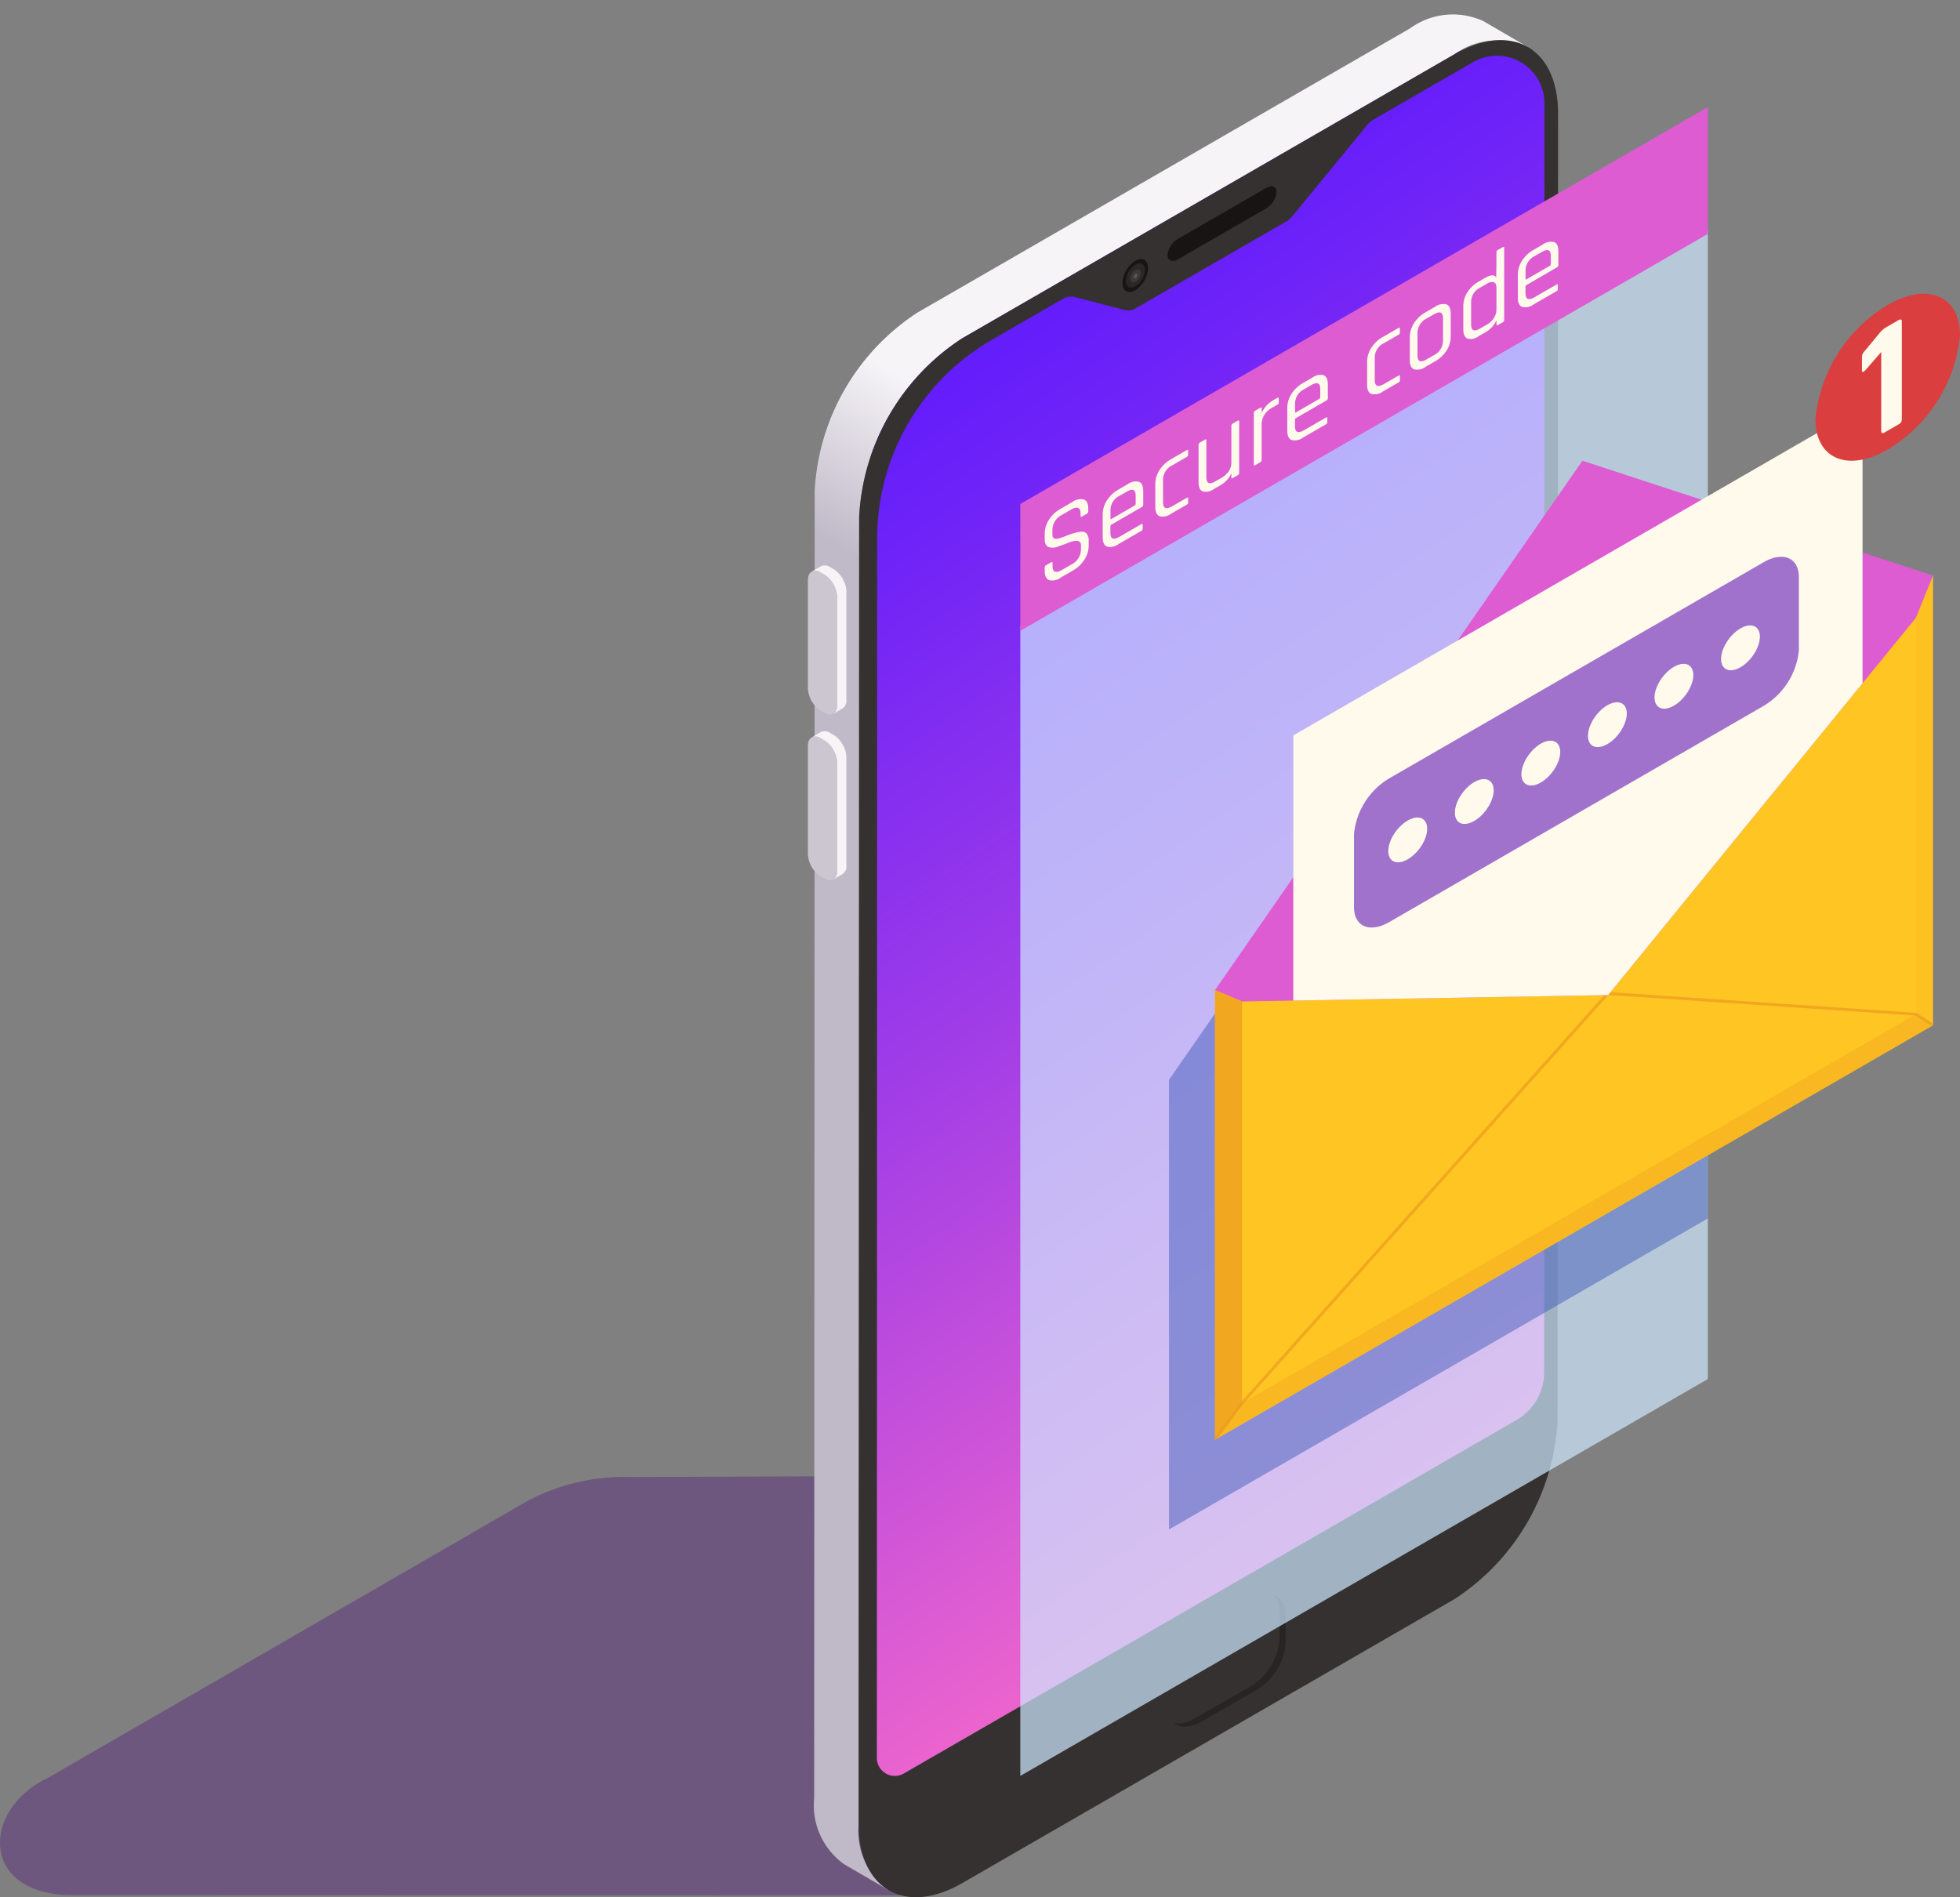 <svg xmlns="http://www.w3.org/2000/svg" xmlns:xlink="http://www.w3.org/1999/xlink" viewBox="0 0 87.331 84.546"><rect x="0" y="0" width="87.331" height="84.546" fill="#808080" stroke="none"/><defs><style>.cls-1{fill:none;}.cls-2{isolation:isolate;}.cls-3{fill:#50197c;opacity:0.4;mix-blend-mode:multiply;}.cls-4{fill:url(#_ÂÁ_Ï_ÌÌ_È_ËÂÌÚ_95);}.cls-5{fill:url(#_ÂÁ_Ï_ÌÌ_È_ËÂÌÚ_815);}.cls-6{fill:#353131;}.cls-7{fill:#262424;}.cls-8{fill:#191414;}.cls-9{fill:#f6f4f7;}.cls-10{fill:#cbc6cf;}.cls-11,.cls-12{fill:#cfd5d5;}.cls-11,.cls-19{opacity:0.1;}.cls-12{opacity:0.2;mix-blend-mode:screen;}.cls-13{fill:#cfe9ff;}.cls-13,.cls-17{opacity:0.7;}.cls-14{fill:#dd5cd2;}.cls-15{fill:#455cba;opacity:0.5;}.cls-16{fill:#ffc522;}.cls-17,.cls-18,.cls-19{fill:#eb9a1e;}.cls-18{opacity:0.3;}.cls-20{clip-path:url(#clip-path);}.cls-21{fill:#fffaeb;}.cls-22{fill:#a072cc;}.cls-23{fill:#db3e3e;}</style><linearGradient id="_ÂÁ_Ï_ÌÌ_È_ËÂÌÚ_95" x1="35.517" y1="14.725" x2="71.142" y2="66.35" gradientUnits="userSpaceOnUse"><stop offset="0" stop-color="#5917ff"/><stop offset="0.159" stop-color="#6d22f8"/><stop offset="0.485" stop-color="#a13de7"/><stop offset="0.946" stop-color="#f569ca"/><stop offset="1" stop-color="#ff6ec7"/></linearGradient><linearGradient id="_ÂÁ_Ï_ÌÌ_È_ËÂÌÚ_815" x1="48.719" y1="29.917" x2="56.719" y2="29.917" gradientTransform="matrix(0.5, -0.866, -0.866, -0.5, 51.285, 88.691)" gradientUnits="userSpaceOnUse"><stop offset="0" stop-color="#c0b9c8"/><stop offset="1" stop-color="#f6f4f7"/></linearGradient><clipPath id="clip-path"><polygon class="cls-1" points="54.137 44.119 55.341 44.628 71.652 44.343 85.362 27.538 86.129 25.649 87.331 0 53.282 17.956 54.137 44.119"/></clipPath></defs><g class="cls-2"><g id="_0" data-name="0"><g id="_1" data-name="1"><path class="cls-3" d="M43.631,65.762l-15.454.058A9.3,9.3,0,0,0,23.482,66.9L2.144,79.224c-2.993,1.414-3.056,5.242,1.112,5.23l37.969.012,2.406-1.594Z"/><path class="cls-4" d="M63.877,2.765,39.5,16.836a1.434,1.434,0,0,0-.715,1.24V78.252c0,1.1.553,2.8,2.7,2.354L64.035,67.769a10.458,10.458,0,0,0,4.309-4.637,8.2,8.2,0,0,0,.7-2.442l.06-56.365C69.106,1.952,65.932,1.579,63.877,2.765Z"/><path class="cls-5" d="M68.082,2.1a3.25,3.25,0,0,0-3.277.32L42.872,15.077a10.115,10.115,0,0,0-4.591,7.948l-.022,58.257A3.219,3.219,0,0,0,39.6,84.235l-1.98-1.154a3.224,3.224,0,0,1-1.343-2.953L36.3,21.87a10.113,10.113,0,0,1,4.591-7.948L62.826,1.265A3.248,3.248,0,0,1,66.1.944Z"/><path class="cls-6" d="M64.805,2.419,42.872,15.077a10.113,10.113,0,0,0-4.591,7.948l-.023,58.257c.008,2.921,2.078,4.1,4.62,2.634L64.811,71.259A10.125,10.125,0,0,0,69.4,63.31l.023-58.258C69.417,2.128,67.347.952,64.805,2.419Zm4,58.73a2.461,2.461,0,0,1-1.23,2.129L61.1,67.017,47.57,74.822l-7.3,4.211a.8.8,0,0,1-1.2-.693L39.082,24A10.236,10.236,0,0,1,44.2,15.14l3.161-1.825a.731.731,0,0,1,.547-.073l2.2.574a.626.626,0,0,0,.473-.064L57.311,9.87a.95.95,0,0,0,.262-.223l3.333-4.065a1.1,1.1,0,0,1,.3-.256l4.432-2.558A2.117,2.117,0,0,1,68.814,4.6Z"/><path class="cls-7" d="M56.453,71.025a1.459,1.459,0,0,0-.71.215l-2.46,1.419a2.678,2.678,0,0,0-1.3,2.071v1.293a.834.834,0,0,0,.831.923,1.459,1.459,0,0,0,.71-.215l2.46-1.42a2.676,2.676,0,0,0,1.3-2.07V71.948A.834.834,0,0,0,56.453,71.025Z"/><path class="cls-6" d="M55.7,75.163a2.7,2.7,0,0,0,1.311-2.086v-1.3a.939.939,0,0,0-.292-.717A.857.857,0,0,0,56.449,71a1.468,1.468,0,0,0-.715.216l-2.476,1.429a2.7,2.7,0,0,0-1.311,2.086v1.3a.935.935,0,0,0,.292.716.829.829,0,0,0,.268.053,1.459,1.459,0,0,0,.715-.217Z"/><path class="cls-8" d="M56.422,9.283,52.477,11.56c-.251.146-.455.059-.455-.192a.945.945,0,0,1,.455-.719l3.945-2.277c.252-.145.456-.059.456.193A.944.944,0,0,1,56.422,9.283Z"/><path class="cls-9" d="M37.391,32.963a1.344,1.344,0,0,1,.221.348,1.084,1.084,0,0,1,.1.429v4.843a.4.4,0,0,1-.166.368l-.414.24a.4.4,0,0,0,.166-.368V33.981a1.072,1.072,0,0,0-.1-.43,1.344,1.344,0,0,0-.221-.348.981.981,0,0,0-.25-.21L36.57,32.9a.4.4,0,0,0-.407-.039l.414-.241a.406.406,0,0,1,.407.039l.157.091A1.007,1.007,0,0,1,37.391,32.963Z"/><path class="cls-10" d="M37.3,33.981v4.842c0,.366-.256.511-.574.327l-.157-.09a1.257,1.257,0,0,1-.571-.989V33.229c0-.361.259-.509.574-.327l.157.091A1.255,1.255,0,0,1,37.3,33.981Z"/><path class="cls-9" d="M37.391,25.575a1.344,1.344,0,0,1,.221.348,1.085,1.085,0,0,1,.1.43V31.2a.4.4,0,0,1-.166.368l-.414.24a.4.4,0,0,0,.166-.368V26.593a1.072,1.072,0,0,0-.1-.43,1.344,1.344,0,0,0-.221-.348,1.024,1.024,0,0,0-.25-.21l-.157-.091a.4.4,0,0,0-.407-.039l.414-.241a.406.406,0,0,1,.407.039l.157.091A1.007,1.007,0,0,1,37.391,25.575Z"/><path class="cls-10" d="M37.3,26.593v4.842c0,.366-.256.511-.574.327l-.157-.09a1.257,1.257,0,0,1-.571-.989V25.841c0-.361.259-.509.574-.327l.157.091A1.255,1.255,0,0,1,37.3,26.593Z"/><path class="cls-8" d="M50.582,11.624a1.253,1.253,0,0,0-.568.984c0,.362.256.508.571.326a1.251,1.251,0,0,0,.569-.984C51.153,11.589,50.9,11.443,50.582,11.624Z"/><path class="cls-11" d="M50.164,12.505a.927.927,0,0,1,.439-.716c.235-.127.421-.013.414.256a.928.928,0,0,1-.439.717C50.343,12.889,50.157,12.774,50.164,12.505Z"/><path class="cls-11" d="M50.366,12.419a.507.507,0,0,1,.239-.39c.128-.069.228-.006.225.14a.5.5,0,0,1-.239.389C50.463,12.627,50.363,12.565,50.366,12.419Z"/><path class="cls-12" d="M50.512,12.34A.187.187,0,0,1,50.6,12.2c.048-.026.085,0,.084.051a.189.189,0,0,1-.089.145C50.548,12.417,50.511,12.394,50.512,12.34Z"/><polygon class="cls-13" points="45.462 27.913 45.461 79.142 76.095 61.455 76.096 10.227 45.462 27.913"/><polygon class="cls-14" points="76.096 10.424 45.462 28.111 45.462 22.458 76.096 4.771 76.096 10.424"/><polygon class="cls-15" points="76.096 27.034 68.456 24.531 52.087 48.119 52.087 68.159 76.095 54.298 76.096 27.034"/><g id="_2" data-name="2"><path class="cls-16" d="M70.507,32.322l-16.37,11.8v20.04l31.992-18.47V25.649Z"/><polygon class="cls-14" points="54.137 44.119 55.341 44.628 71.652 44.343 85.362 27.538 86.129 25.649 70.507 20.531 54.137 44.119"/><polygon class="cls-17" points="54.137 44.119 54.137 64.159 55.341 62.529 55.341 44.628 54.137 44.119"/><polygon class="cls-18" points="85.36 45.198 55.341 62.529 54.137 64.159 86.129 45.689 85.36 45.198"/><polygon class="cls-19" points="85.357 27.529 85.36 45.198 86.129 45.689 86.129 25.649 85.357 27.529"/><path class="cls-17" d="M85.4,45.14c-.031-.011-13.646-.924-13.646-.924l-.1.122,13.69.919.72.468.063-.036v-.076Z"/><path class="cls-17" d="M55.289,62.491l-1.152,1.561v.107l.14-.08,1.112-1.507,16.267-18.23-.175,0Z"/></g><g class="cls-20"><polygon class="cls-21" points="82.988 38.268 57.626 52.911 57.626 32.772 82.988 18.13 82.988 38.268"/><path class="cls-22" d="M78.578,31.459,61.9,41.091c-.867.5-1.57.2-1.57-.664V37.162a3.256,3.256,0,0,1,1.57-2.476l16.682-9.631c.867-.5,1.57-.2,1.57.663v3.265A3.255,3.255,0,0,1,78.578,31.459Z"/></g><path class="cls-21" d="M46.549,25.439v-.154a.114.114,0,0,1,.066-.1l.215-.124c.045-.026.067-.018.067.026v.126c0,.285.142.347.424.184l.42-.243a.757.757,0,0,0,.424-.683v-.163c0-.228-.189-.269-.568-.12-.158.063-.317.121-.475.175a.584.584,0,0,1-.406.013c-.11-.046-.167-.165-.167-.355v-.233a1.146,1.146,0,0,1,.189-.626,1.469,1.469,0,0,1,.517-.487l.529-.306a.612.612,0,0,1,.515-.108c.127.052.19.186.19.406v.119a.118.118,0,0,1-.062.108l-.219.126c-.042.025-.062.012-.062-.036V22.9c0-.29-.141-.354-.424-.19l-.405.234a.767.767,0,0,0-.425.7v.19c0,.163.107.212.321.15.094-.029.2-.067.314-.114s.228-.083.346-.118a1.5,1.5,0,0,1,.316-.058.265.265,0,0,1,.231.091.461.461,0,0,1,.088.313v.215a1.143,1.143,0,0,1-.191.626,1.455,1.455,0,0,1-.514.486l-.548.317a.607.607,0,0,1-.516.108C46.612,25.793,46.549,25.658,46.549,25.439Zm4.3-1.777-1.011.583a.614.614,0,0,1-.516.112c-.126-.051-.189-.187-.189-.41v-1.02a1.146,1.146,0,0,1,.189-.629,1.458,1.458,0,0,1,.516-.484l.4-.232a.611.611,0,0,1,.515-.111c.124.052.185.191.185.413v.606a.117.117,0,0,1-.066.108l-1.349.779a.084.084,0,0,0-.048.072v.29c0,.277.133.338.4.184l.972-.561c.044-.026.067-.018.067.028v.171A.118.118,0,0,1,50.849,23.662Zm-1.325-.537,1.03-.595a.084.084,0,0,0,.048-.075v-.367c0-.273-.135-.333-.4-.179l-.324.188a.71.71,0,0,0-.4.642v.366C49.476,23.138,49.493,23.143,49.524,23.125Zm3.416-.909v.176a.118.118,0,0,1-.066.1l-.692.4a.617.617,0,0,1-.516.112c-.126-.051-.189-.187-.189-.411v-1.02a1.145,1.145,0,0,1,.189-.628,1.458,1.458,0,0,1,.516-.484l.692-.4c.043-.025.066-.015.066.029v.176a.114.114,0,0,1-.066.1l-.653.377a.711.711,0,0,0-.4.644v.991q0,.416.4.187l.653-.377C52.917,22.163,52.94,22.171,52.94,22.216Zm1.417-.58-.267.154a.575.575,0,0,1-.505.106c-.121-.054-.182-.191-.182-.415V19.823a.119.119,0,0,1,.066-.105l.215-.124c.045-.026.067-.016.067.028v1.644q0,.416.4.187l.272-.157a.96.96,0,0,0,.329-.3.718.718,0,0,0,.114-.39V18.98a.116.116,0,0,1,.066-.105l.215-.124c.045-.026.066-.015.066.029v2.3a.116.116,0,0,1-.066.1l-.215.124c-.045.026-.066.016-.066-.028v-.186A1.153,1.153,0,0,1,54.357,21.636Zm1.79-1.034-.214.124c-.044.026-.067.016-.067-.028V18.4a.118.118,0,0,1,.067-.1l.214-.124c.045-.026.068-.016.068.028v.191a1.366,1.366,0,0,1,.2-.3,1.2,1.2,0,0,1,.313-.257l.186-.108c.041-.024.062-.013.062.031v.176a.112.112,0,0,1-.014.059.1.1,0,0,1-.048.039l-.257.148a.893.893,0,0,0-.329.319.815.815,0,0,0-.114.419V20.5A.118.118,0,0,1,56.147,20.6Zm2.927-1.689-1.01.583a.62.62,0,0,1-.517.113c-.125-.052-.189-.188-.189-.411v-1.02a1.154,1.154,0,0,1,.189-.629,1.47,1.47,0,0,1,.517-.484l.4-.231a.609.609,0,0,1,.515-.112c.125.052.185.191.185.413v.606a.12.12,0,0,1-.066.109l-1.349.778a.084.084,0,0,0-.048.072v.29q0,.416.4.184l.972-.561c.046-.026.068-.018.068.028v.171A.115.115,0,0,1,59.074,18.913Zm-1.325-.537,1.03-.6a.084.084,0,0,0,.048-.075V17.34q0-.411-.4-.18l-.324.188a.712.712,0,0,0-.4.642v.366C57.7,18.389,57.718,18.394,57.749,18.376Zm4.629-1.608v.176a.116.116,0,0,1-.066.1l-.692.4a.615.615,0,0,1-.517.112c-.125-.051-.189-.187-.189-.41v-1.02A1.154,1.154,0,0,1,61.1,15.5a1.479,1.479,0,0,1,.517-.484l.692-.4c.043-.026.066-.016.066.028v.176a.114.114,0,0,1-.066.1l-.654.378a.708.708,0,0,0-.4.643v.991c0,.277.131.34.4.187l.654-.377C62.355,16.714,62.378,16.722,62.378,16.768Zm1.555-.66-.411.237a.617.617,0,0,1-.516.112c-.126-.051-.189-.187-.189-.41v-1.02a1.146,1.146,0,0,1,.189-.629,1.458,1.458,0,0,1,.516-.484l.411-.237a.614.614,0,0,1,.516-.113c.126.051.189.189.189.411V15a1.146,1.146,0,0,1-.189.629A1.494,1.494,0,0,1,63.933,16.108Zm-.373-.09.335-.193a.711.711,0,0,0,.4-.641v-1c0-.273-.133-.334-.4-.18l-.335.193a.713.713,0,0,0-.4.642v1C63.159,16.113,63.293,16.172,63.56,16.018Zm2.608-1.2-.281.162a.58.58,0,0,1-.506.106c-.121-.054-.181-.191-.181-.414V13.65a1.16,1.16,0,0,1,.181-.624,1.429,1.429,0,0,1,.506-.478l.281-.162q.372-.214.491-.031c.018-.01.018-1.115.018-1.115a.112.112,0,0,1,.062-.1l.22-.127c.041-.024.062-.015.062.031v3.216a.113.113,0,0,1-.062.1l-.22.127c-.041.024-.062.013-.062-.031V14.27A1.148,1.148,0,0,1,66.168,14.817Zm.509-1.037v-.945c0-.138-.038-.226-.114-.257a.391.391,0,0,0-.329.075l-.291.167a.712.712,0,0,0-.395.644v.991q0,.415.395.187l.291-.168a.933.933,0,0,0,.329-.3A.715.715,0,0,0,66.677,13.78Zm2.669-.8-1.011.583a.614.614,0,0,1-.516.112c-.126-.051-.189-.187-.189-.41v-1.02a1.146,1.146,0,0,1,.189-.629,1.458,1.458,0,0,1,.516-.484l.4-.232a.611.611,0,0,1,.515-.111c.124.052.185.191.185.413v.606a.117.117,0,0,1-.067.108L68.02,12.7a.083.083,0,0,0-.048.072v.29c0,.277.135.338.4.184l.973-.561c.045-.026.067-.018.067.027v.171A.117.117,0,0,1,69.346,12.983Zm-1.326-.537,1.031-.595a.084.084,0,0,0,.048-.075v-.367c0-.273-.135-.333-.4-.179l-.325.187a.715.715,0,0,0-.4.642v.367C67.972,12.459,67.989,12.463,68.02,12.446Z"/><path class="cls-23" d="M87.331,14.951a6.681,6.681,0,0,1-3.221,5.081c-1.779,1.028-3.221.418-3.221-1.361A6.681,6.681,0,0,1,84.11,13.59C85.889,12.563,87.331,13.172,87.331,14.951Z"/><path class="cls-21" d="M82.962,16.5v-.592a.39.39,0,0,1,.108-.25l.657-.792a1.232,1.232,0,0,1,.282-.264l.578-.333c.1-.059.152-.037.152.064v4.341a.252.252,0,0,1-.033.138.308.308,0,0,1-.112.1l-.621.358c-.1.059-.151.037-.151-.064V15.686l-.709.813C83.012,16.6,82.962,16.6,82.962,16.5Z"/><path class="cls-21" d="M63.473,36.565c.239.276.1.886-.317,1.364s-.942.641-1.181.366-.1-.887.316-1.365S63.234,36.289,63.473,36.565Zm1.784-1.347c-.414.478-.556,1.089-.317,1.365s.768.112,1.181-.366.556-1.088.317-1.364S65.67,34.741,65.257,35.218Zm2.965-1.712c-.414.478-.556,1.089-.317,1.365s.768.112,1.182-.366.555-1.088.316-1.364S68.635,33.029,68.222,33.506Zm2.965-1.712c-.414.478-.555,1.089-.317,1.365s.768.112,1.182-.366.555-1.088.316-1.364S71.6,31.317,71.187,31.794Zm2.965-1.711c-.414.477-.555,1.088-.316,1.364s.767.112,1.181-.366.555-1.088.317-1.364S74.566,29.605,74.152,30.083Zm2.965-1.712c-.413.477-.555,1.088-.316,1.364s.768.112,1.181-.366.556-1.088.317-1.364S77.531,27.893,77.117,28.371Z"/></g></g></g></svg>